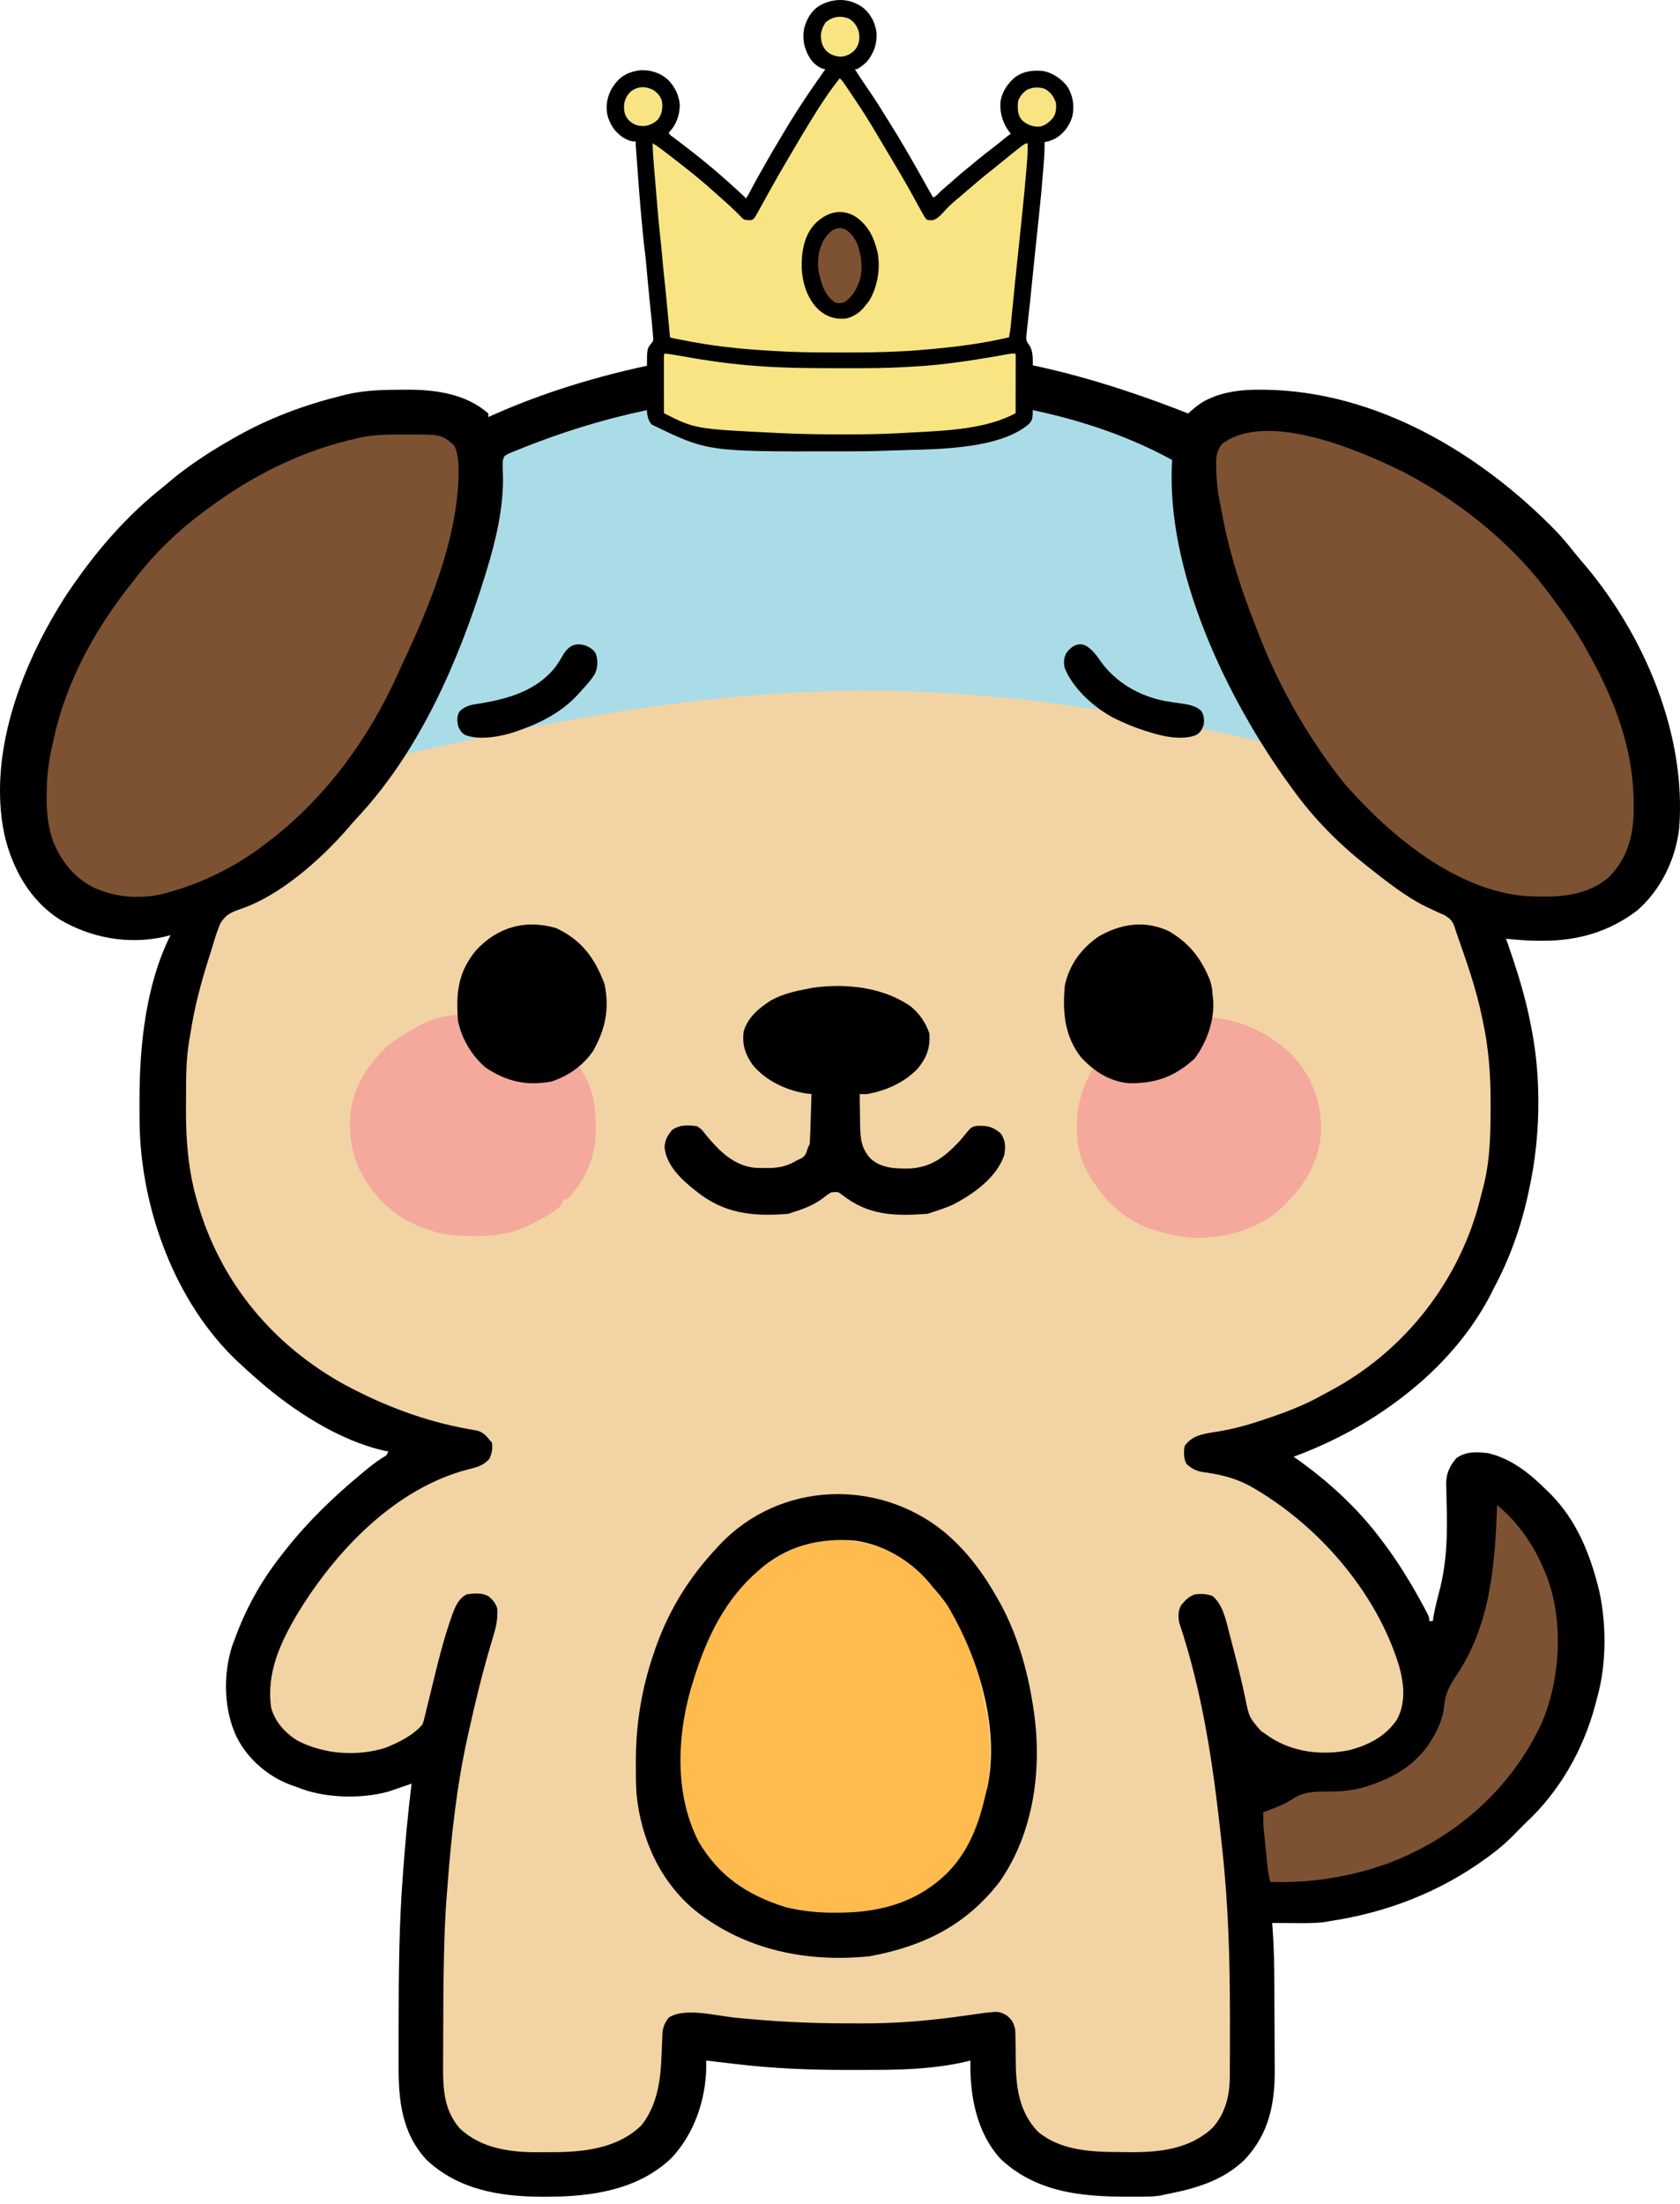<svg width="180" height="236" viewBox="0 0 180 236" fill="none" xmlns="http://www.w3.org/2000/svg">
<path d="M107.606 38.542C107.773 38.571 107.941 38.6 108.113 38.63C114.669 39.786 121.122 41.845 127.309 44.281C127.434 44.166 127.434 44.166 127.562 44.048C128.263 43.424 128.889 42.956 129.772 42.607C130.043 42.496 130.043 42.496 130.32 42.383C131.866 41.872 133.298 41.726 134.924 41.734C135.24 41.736 135.24 41.736 135.562 41.738C147.47 41.912 158.56 48.508 166.686 56.84C167.365 57.551 167.993 58.297 168.601 59.069C169.039 59.62 169.496 60.151 169.955 60.684C176.274 68.266 180.679 78.732 179.914 88.661C179.551 91.987 177.945 95.31 175.4 97.506C172.435 99.768 169.034 100.754 165.328 100.736C165.178 100.737 165.028 100.737 164.874 100.738C163.694 100.736 162.532 100.643 161.358 100.521C161.406 100.655 161.453 100.79 161.501 100.928C162.531 103.885 163.465 106.813 164.037 109.894C164.068 110.052 164.099 110.21 164.131 110.373C165.161 115.806 165.026 121.909 163.845 127.301C163.792 127.556 163.792 127.556 163.737 127.816C162.964 131.404 161.751 134.78 160.019 138.014C159.93 138.193 159.84 138.372 159.748 138.556C157.614 142.725 154.319 146.435 150.646 149.3C150.49 149.422 150.49 149.422 150.33 149.547C146.802 152.288 142.789 154.453 138.595 155.995C138.716 156.079 138.836 156.163 138.961 156.249C142.269 158.594 145.315 161.374 147.777 164.603C147.859 164.71 147.941 164.817 148.025 164.927C149.724 167.145 151.149 169.476 152.475 171.932C152.542 172.055 152.608 172.177 152.677 172.303C153.133 173.165 153.133 173.165 153.133 173.594C153.259 173.594 153.385 173.594 153.516 173.594C153.548 173.368 153.548 173.368 153.582 173.138C153.678 172.604 153.79 172.089 153.921 171.563C153.962 171.399 154.003 171.235 154.045 171.067C154.129 170.734 154.213 170.402 154.299 170.07C155.054 167.013 155.088 164.059 154.995 160.933C154.981 160.433 154.973 159.933 154.966 159.432C154.957 159.208 154.957 159.208 154.947 158.978C154.937 157.834 155.28 157.073 156.002 156.186C157.009 155.401 158.226 155.478 159.446 155.613C162.012 156.231 163.927 157.815 165.758 159.63C165.927 159.796 166.095 159.962 166.269 160.133C168.767 162.732 170.143 165.894 171.078 169.338C171.118 169.482 171.158 169.627 171.199 169.776C172.143 173.455 172.172 178.173 171.114 181.819C171.046 182.081 170.978 182.342 170.91 182.604C169.635 187.375 167.1 191.832 163.463 195.21C163.305 195.368 163.147 195.525 162.984 195.688C162.827 195.846 162.669 196.004 162.506 196.166C162.411 196.265 162.316 196.364 162.218 196.466C161.433 197.272 160.613 197.974 159.709 198.641C159.575 198.74 159.442 198.839 159.304 198.941C154.301 202.605 148.539 204.824 142.421 205.731C142.121 205.785 142.121 205.785 141.815 205.84C140.745 205.96 139.682 205.942 138.607 205.934C138.385 205.933 138.163 205.932 137.934 205.931C137.389 205.929 136.844 205.926 136.299 205.922C136.313 206.087 136.326 206.252 136.34 206.422C136.489 208.428 136.528 210.426 136.536 212.437C136.537 212.606 136.538 212.775 136.539 212.948C136.543 213.84 136.545 214.732 136.547 215.623C136.549 216.534 136.556 217.445 136.563 218.356C136.568 219.066 136.57 219.776 136.571 220.486C136.572 220.822 136.574 221.157 136.577 221.492C136.615 225.228 135.982 228.506 133.316 231.31C130.916 233.589 127.978 234.389 124.822 234.998C124.679 235.032 124.536 235.066 124.389 235.101C123.721 235.214 123.062 235.224 122.387 235.229C122.173 235.231 122.173 235.231 121.956 235.233C116.628 235.272 111.383 235.063 107.242 231.223C104.617 228.397 103.902 224.384 103.971 220.652C103.746 220.707 103.521 220.762 103.29 220.819C100.383 221.462 97.386 221.635 94.417 221.647C94.188 221.648 93.959 221.65 93.723 221.651C92.986 221.654 92.25 221.655 91.513 221.656C91.262 221.656 91.011 221.656 90.752 221.657C86.773 221.659 82.863 221.506 78.912 221.034C78.613 220.999 78.313 220.964 78.014 220.929C77.229 220.838 76.445 220.745 75.66 220.652C75.662 220.857 75.664 221.062 75.666 221.273C75.635 224.845 74.379 228.52 71.912 231.119C68.289 234.553 63.312 235.234 58.539 235.238C58.394 235.238 58.249 235.238 58.099 235.238C53.594 235.232 49.083 234.487 45.683 231.264C43.046 228.407 42.697 224.914 42.707 221.207C42.707 220.888 42.706 220.57 42.706 220.252C42.704 219.407 42.706 218.563 42.709 217.718C42.71 217.195 42.711 216.671 42.712 216.147C42.72 211.137 42.77 206.138 43.141 201.14C43.152 200.987 43.163 200.835 43.174 200.678C43.41 197.443 43.703 194.221 44.097 191.001C43.888 191.073 43.679 191.144 43.463 191.218C43.339 191.261 43.214 191.303 43.086 191.347C42.827 191.436 42.569 191.525 42.312 191.614C42.141 191.671 42.141 191.671 41.967 191.73C41.853 191.769 41.739 191.808 41.621 191.848C38.665 192.671 34.69 192.56 31.854 191.384C31.684 191.327 31.515 191.269 31.34 191.21C28.793 190.312 26.553 188.409 25.35 185.992C23.96 183.067 23.893 179.284 24.895 176.2C24.982 175.971 25.069 175.742 25.159 175.507C25.236 175.3 25.236 175.3 25.315 175.088C26.524 171.879 28.184 169.002 30.324 166.325C30.455 166.157 30.585 165.99 30.72 165.817C33.09 162.84 35.793 160.248 38.717 157.824C38.853 157.711 38.99 157.598 39.131 157.481C39.715 157.003 40.295 156.542 40.93 156.132C41.434 155.852 41.434 155.852 41.61 155.421C41.473 155.398 41.336 155.374 41.194 155.35C36.33 154.273 31.347 151.016 27.646 147.77C27.481 147.626 27.317 147.483 27.148 147.335C26.67 146.912 26.2 146.482 25.733 146.048C25.606 145.931 25.479 145.814 25.347 145.694C18.782 139.422 15.207 129.664 14.965 120.709C14.95 119.862 14.947 119.015 14.949 118.167C14.949 117.988 14.949 117.809 14.949 117.624C14.965 111.83 15.64 105.404 18.273 100.138C18.034 100.2 17.796 100.261 17.551 100.325C13.719 101.171 9.746 100.437 6.394 98.46C3.189 96.395 1.328 93.031 0.477 89.388C-1.37 80.622 2.424 70.955 7.116 63.701C7.569 63.02 8.037 62.351 8.517 61.689C8.598 61.576 8.679 61.464 8.762 61.349C11.273 57.91 14.165 54.763 17.508 52.124C17.85 51.837 18.193 51.55 18.536 51.263C20.545 49.624 22.716 48.239 24.968 46.959C25.105 46.881 25.243 46.803 25.385 46.722C28.936 44.727 32.685 43.345 36.637 42.368C36.773 42.334 36.908 42.3 37.048 42.264C39.091 41.772 41.145 41.741 43.236 41.734C43.369 41.734 43.501 41.733 43.638 41.732C46.686 41.724 49.936 42.178 52.322 44.281C52.322 44.407 52.322 44.534 52.322 44.664C52.507 44.58 52.692 44.496 52.882 44.41C59.484 41.489 66.456 39.575 73.556 38.351C73.737 38.319 73.918 38.288 74.105 38.255C85.034 36.424 96.706 36.661 107.606 38.542Z" fill="#F2D3A3"/>
<path d="M175 79.684C175 96.697 138.192 73.953 92.787 73.953C47.382 73.953 7 96.697 7 79.684C7 62.672 47.382 41 92.787 41C138.192 41 175 62.672 175 79.684Z" fill="#AADCE7"/>
<path d="M107.606 38.542C107.773 38.571 107.941 38.6 108.113 38.63C114.669 39.786 121.122 41.845 127.309 44.281C127.434 44.166 127.434 44.166 127.562 44.048C128.263 43.424 128.889 42.956 129.772 42.607C130.043 42.496 130.043 42.496 130.32 42.383C131.866 41.872 133.298 41.726 134.924 41.734C135.24 41.736 135.24 41.736 135.562 41.738C147.47 41.912 158.56 48.508 166.686 56.84C167.365 57.551 167.993 58.297 168.601 59.069C169.039 59.62 169.496 60.151 169.955 60.684C176.274 68.266 180.679 78.732 179.914 88.661C179.551 91.987 177.945 95.31 175.4 97.506C172.435 99.768 169.034 100.754 165.328 100.736C165.178 100.737 165.028 100.737 164.874 100.738C163.694 100.736 162.532 100.643 161.358 100.521C161.406 100.655 161.453 100.79 161.501 100.928C162.531 103.885 163.465 106.813 164.037 109.894C164.068 110.052 164.099 110.21 164.131 110.373C165.161 115.806 165.026 121.909 163.845 127.301C163.792 127.556 163.792 127.556 163.737 127.816C162.964 131.404 161.751 134.78 160.019 138.014C159.93 138.193 159.84 138.372 159.748 138.556C157.614 142.725 154.319 146.435 150.646 149.3C150.49 149.422 150.49 149.422 150.33 149.547C146.802 152.288 142.789 154.453 138.595 155.995C138.716 156.079 138.836 156.163 138.961 156.249C142.269 158.594 145.315 161.374 147.777 164.603C147.859 164.71 147.941 164.817 148.025 164.927C149.724 167.145 151.149 169.476 152.475 171.932C152.542 172.055 152.608 172.177 152.677 172.303C153.133 173.165 153.133 173.165 153.133 173.594C153.259 173.594 153.385 173.594 153.516 173.594C153.548 173.368 153.548 173.368 153.582 173.138C153.678 172.604 153.79 172.089 153.921 171.563C153.962 171.399 154.003 171.235 154.045 171.067C154.129 170.734 154.213 170.402 154.299 170.07C155.054 167.013 155.088 164.059 154.995 160.933C154.981 160.433 154.973 159.933 154.966 159.432C154.957 159.208 154.957 159.208 154.947 158.978C154.937 157.834 155.28 157.073 156.002 156.186C157.009 155.401 158.226 155.478 159.446 155.613C162.012 156.231 163.927 157.815 165.758 159.63C165.927 159.796 166.095 159.962 166.269 160.133C168.767 162.732 170.143 165.894 171.078 169.338C171.118 169.482 171.158 169.627 171.199 169.776C172.143 173.455 172.172 178.173 171.114 181.819C171.046 182.081 170.978 182.342 170.91 182.604C169.635 187.375 167.1 191.832 163.463 195.21C163.305 195.368 163.147 195.525 162.984 195.688C162.827 195.846 162.669 196.004 162.506 196.166C162.411 196.265 162.316 196.364 162.218 196.466C161.433 197.272 160.613 197.974 159.709 198.641C159.575 198.74 159.442 198.839 159.304 198.941C154.301 202.605 148.539 204.824 142.421 205.731C142.121 205.785 142.121 205.785 141.815 205.84C140.745 205.96 139.682 205.942 138.607 205.934C138.385 205.933 138.163 205.932 137.934 205.931C137.389 205.929 136.844 205.926 136.299 205.922C136.313 206.087 136.326 206.252 136.34 206.422C136.489 208.428 136.528 210.426 136.536 212.437C136.537 212.606 136.538 212.775 136.539 212.948C136.543 213.84 136.545 214.732 136.547 215.623C136.549 216.534 136.556 217.445 136.563 218.356C136.568 219.066 136.57 219.776 136.571 220.486C136.572 220.822 136.574 221.157 136.577 221.492C136.615 225.228 135.982 228.506 133.316 231.31C130.916 233.589 127.978 234.389 124.822 234.998C124.679 235.032 124.536 235.066 124.389 235.101C123.721 235.214 123.062 235.224 122.387 235.229C122.173 235.231 122.173 235.231 121.956 235.233C116.628 235.272 111.383 235.063 107.242 231.223C104.617 228.397 103.902 224.384 103.971 220.652C103.746 220.707 103.521 220.762 103.29 220.819C100.383 221.462 97.386 221.635 94.417 221.647C94.188 221.648 93.959 221.65 93.723 221.651C92.986 221.654 92.25 221.655 91.513 221.656C91.262 221.656 91.011 221.656 90.752 221.657C86.773 221.659 82.863 221.506 78.912 221.034C78.613 220.999 78.313 220.964 78.014 220.929C77.229 220.838 76.445 220.745 75.66 220.652C75.662 220.857 75.664 221.062 75.666 221.273C75.635 224.845 74.379 228.52 71.912 231.119C68.289 234.553 63.312 235.234 58.539 235.238C58.394 235.238 58.249 235.238 58.099 235.238C53.594 235.232 49.083 234.487 45.683 231.264C43.046 228.407 42.697 224.914 42.707 221.207C42.707 220.888 42.706 220.57 42.706 220.252C42.704 219.407 42.706 218.563 42.709 217.718C42.71 217.195 42.711 216.671 42.712 216.147C42.72 211.137 42.77 206.138 43.141 201.14C43.152 200.987 43.163 200.835 43.174 200.678C43.41 197.443 43.703 194.221 44.097 191.001C43.888 191.073 43.679 191.144 43.463 191.218C43.339 191.261 43.214 191.303 43.086 191.347C42.827 191.436 42.569 191.525 42.312 191.614C42.141 191.671 42.141 191.671 41.967 191.73C41.853 191.769 41.739 191.808 41.621 191.848C38.665 192.671 34.69 192.56 31.854 191.384C31.684 191.327 31.515 191.269 31.34 191.21C28.793 190.312 26.553 188.409 25.35 185.992C23.96 183.067 23.893 179.284 24.895 176.2C24.982 175.971 25.069 175.742 25.159 175.507C25.236 175.3 25.236 175.3 25.315 175.088C26.524 171.879 28.184 169.002 30.324 166.325C30.455 166.157 30.585 165.99 30.72 165.817C33.09 162.84 35.793 160.248 38.717 157.824C38.853 157.711 38.99 157.598 39.131 157.481C39.715 157.003 40.295 156.542 40.93 156.132C41.434 155.852 41.434 155.852 41.61 155.421C41.473 155.398 41.336 155.374 41.194 155.35C36.33 154.273 31.347 151.016 27.646 147.77C27.481 147.626 27.317 147.483 27.148 147.335C26.67 146.912 26.2 146.482 25.733 146.048C25.606 145.931 25.479 145.814 25.347 145.694C18.782 139.422 15.207 129.664 14.965 120.709C14.95 119.862 14.947 119.015 14.949 118.167C14.949 117.988 14.949 117.809 14.949 117.624C14.965 111.83 15.64 105.404 18.273 100.138C18.034 100.2 17.796 100.261 17.551 100.325C13.719 101.171 9.746 100.437 6.394 98.46C3.189 96.395 1.328 93.031 0.477 89.388C-1.37 80.622 2.424 70.955 7.116 63.701C7.569 63.02 8.037 62.351 8.517 61.689C8.598 61.576 8.679 61.464 8.762 61.349C11.273 57.91 14.165 54.763 17.508 52.124C17.85 51.837 18.193 51.55 18.536 51.263C20.545 49.624 22.716 48.239 24.968 46.959C25.105 46.881 25.243 46.803 25.385 46.722C28.936 44.727 32.685 43.345 36.637 42.368C36.773 42.334 36.908 42.3 37.048 42.264C39.091 41.772 41.145 41.741 43.236 41.734C43.369 41.734 43.501 41.733 43.638 41.732C46.686 41.724 49.936 42.178 52.322 44.281C52.322 44.407 52.322 44.534 52.322 44.664C52.507 44.58 52.692 44.496 52.882 44.41C59.484 41.489 66.456 39.575 73.556 38.351C73.737 38.319 73.918 38.288 74.105 38.255C85.034 36.424 96.706 36.661 107.606 38.542ZM76.617 42.751C76.314 42.786 76.314 42.786 76.004 42.823C69.507 43.597 63.21 45.187 57.105 47.533C56.93 47.599 56.756 47.666 56.577 47.734C56.133 47.905 55.692 48.081 55.252 48.262C55.018 48.358 54.785 48.454 54.544 48.553C54.014 48.823 54.014 48.823 53.871 49.314C53.851 49.887 53.864 50.451 53.889 51.024C53.949 54.413 53.118 57.89 52.131 61.115C52.074 61.302 52.016 61.49 51.957 61.683C49.089 70.915 44.912 80.496 38.208 87.634C37.845 88.022 37.503 88.419 37.163 88.828C34.276 92.115 29.973 95.923 25.778 97.341C24.767 97.691 24.182 97.944 23.615 98.878C23.294 99.608 23.057 100.358 22.833 101.122C22.658 101.718 22.469 102.309 22.279 102.901C21.509 105.354 20.855 107.811 20.455 110.352C20.399 110.707 20.339 111.06 20.275 111.413C19.954 113.335 19.93 115.233 19.934 117.177C19.934 117.731 19.93 118.284 19.925 118.838C19.914 122.082 20.171 125.356 21.082 128.485C21.131 128.656 21.179 128.828 21.229 129.004C23.704 137.423 29.302 144.097 36.957 148.297C41.129 150.527 45.499 152.196 50.165 153.027C50.335 153.058 50.505 153.089 50.681 153.121C50.835 153.147 50.989 153.173 51.147 153.2C51.781 153.381 52.113 153.769 52.514 154.274C52.577 154.337 52.64 154.4 52.705 154.465C52.787 155.169 52.723 155.572 52.43 156.222C51.767 156.95 51.154 157.1 50.218 157.334C42.338 159.351 35.952 166.074 31.838 172.864C30.007 175.96 28.527 179.185 29.053 182.87C29.454 184.383 30.554 185.571 31.857 186.39C34.702 187.858 38.224 188.127 41.299 187.164C42.709 186.602 44.233 185.855 45.245 184.689C45.403 184.3 45.403 184.3 45.499 183.859C45.541 183.691 45.583 183.524 45.625 183.351C45.668 183.169 45.712 182.988 45.756 182.801C45.826 182.516 45.826 182.516 45.898 182.226C46.049 181.617 46.197 181.007 46.345 180.397C46.903 178.091 47.465 175.797 48.237 173.551C48.289 173.395 48.342 173.239 48.397 173.078C48.731 172.139 49.084 171.196 50.027 170.725C50.809 170.626 51.599 170.548 52.314 170.918C52.819 171.327 53.073 171.636 53.279 172.255C53.328 173.196 53.218 173.961 52.949 174.862C52.878 175.107 52.806 175.352 52.735 175.597C52.697 175.724 52.659 175.852 52.62 175.983C51.69 179.113 50.919 182.265 50.218 185.454C50.161 185.709 50.161 185.709 50.103 185.97C48.94 191.197 48.357 196.535 47.955 201.868C47.93 202.192 47.904 202.516 47.877 202.839C47.755 204.348 47.676 205.854 47.627 207.367C47.619 207.612 47.611 207.858 47.603 208.11C47.516 210.92 47.498 213.73 47.494 216.541C47.493 217.286 47.489 218.03 47.483 218.775C47.48 219.361 47.479 219.946 47.478 220.532C47.478 220.807 47.476 221.082 47.474 221.356C47.453 223.757 47.615 226.047 49.262 227.921C51.623 230.147 54.85 230.509 57.954 230.472C58.361 230.467 58.767 230.468 59.173 230.469C62.575 230.462 66.249 230.063 68.773 227.538C70.496 225.276 70.794 222.62 70.89 219.874C70.904 219.479 70.92 219.084 70.938 218.689C70.955 218.335 70.968 217.981 70.981 217.627C71.077 216.962 71.242 216.596 71.643 216.061C73.314 214.947 76.714 215.849 78.637 216.049C82.635 216.461 86.595 216.67 90.615 216.67C91.212 216.67 91.808 216.674 92.405 216.677C96.107 216.688 99.747 216.372 103.409 215.845C103.894 215.776 104.378 215.708 104.863 215.641C105.069 215.611 105.275 215.581 105.488 215.551C107.024 215.383 107.024 215.383 107.845 215.809C108.419 216.292 108.54 216.505 108.753 217.208C108.802 217.833 108.802 217.833 108.806 218.54C108.81 218.803 108.814 219.065 108.818 219.328C108.822 219.736 108.825 220.143 108.826 220.55C108.84 223.399 109.15 226.162 111.24 228.303C113.604 230.265 116.864 230.445 119.8 230.453C120.212 230.455 120.624 230.461 121.035 230.467C124.253 230.492 127.533 230.134 129.949 227.824C131.295 226.296 131.752 224.41 131.764 222.413C131.765 222.271 131.766 222.13 131.768 221.985C131.771 221.519 131.772 221.054 131.773 220.589C131.774 220.258 131.776 219.927 131.777 219.596C131.782 218.529 131.781 217.462 131.78 216.395C131.78 216.214 131.78 216.032 131.78 215.845C131.778 209.826 131.603 203.876 130.943 197.888C130.901 197.491 130.858 197.094 130.816 196.697C129.984 189.014 128.827 181.138 126.352 173.785C126.235 173.116 126.204 172.522 126.54 171.916C126.972 171.371 127.403 170.922 128.074 170.725C128.769 170.661 129.271 170.672 129.927 170.916C130.937 171.789 131.278 173.171 131.594 174.427C131.633 174.576 131.672 174.724 131.712 174.877C131.793 175.192 131.875 175.507 131.955 175.822C132.08 176.313 132.208 176.803 132.337 177.294C132.741 178.845 133.12 180.395 133.444 181.965C133.841 183.901 133.841 183.901 135.11 185.373C135.25 185.463 135.39 185.553 135.534 185.645C135.678 185.749 135.822 185.853 135.971 185.96C138.501 187.648 141.58 188.006 144.533 187.425C146.622 186.883 148.471 185.95 149.69 184.115C150.653 182.306 150.426 180.231 149.881 178.328C147.42 170.356 141.066 163.119 133.841 159.081C132.23 158.233 130.596 157.856 128.8 157.626C128.066 157.488 127.672 157.253 127.117 156.76C126.809 156.143 126.815 155.515 126.926 154.847C127.706 153.761 128.686 153.602 129.952 153.38C130.078 153.361 130.204 153.341 130.334 153.321C132.17 153.037 133.888 152.545 135.642 151.942C135.779 151.896 135.917 151.849 136.058 151.801C138.077 151.116 139.994 150.361 141.847 149.3C142.106 149.161 142.366 149.022 142.626 148.884C150.117 144.86 155.757 137.931 158.21 129.796C158.448 128.969 158.668 128.138 158.872 127.301C158.904 127.182 158.935 127.063 158.968 126.941C159.671 124.133 159.715 121.189 159.709 118.311C159.709 118.055 159.709 118.055 159.708 117.795C159.702 114.906 159.484 112.151 158.872 109.32C158.839 109.16 158.806 109.001 158.772 108.836C158.126 105.739 157.052 102.735 156.002 99.755C155.957 99.61 155.912 99.465 155.866 99.315C155.629 98.626 155.42 98.411 154.797 98.011C154.543 97.896 154.287 97.784 154.03 97.675C153.751 97.546 153.473 97.416 153.195 97.285C152.986 97.187 152.986 97.187 152.772 97.086C150.558 95.991 148.565 94.386 146.629 92.869C146.523 92.786 146.417 92.703 146.307 92.617C143.407 90.315 140.764 87.644 138.595 84.644C138.502 84.517 138.409 84.39 138.313 84.259C131.493 74.938 124.827 61.085 125.587 49.255C115.174 43.553 102.452 42.053 90.752 42.102C89.972 42.105 89.192 42.103 88.412 42.1C84.444 42.086 80.558 42.277 76.617 42.751Z" fill="black"/>
<path d="M150.179 50.451C155.959 53.406 161.626 57.851 165.567 63.028C165.668 63.159 165.769 63.291 165.873 63.427C167.369 65.391 168.773 67.369 169.967 69.532C170.055 69.689 170.143 69.847 170.234 70.009C173.038 75.056 175.015 80.208 175.036 86.031C175.038 86.403 175.038 86.403 175.04 86.782C175.003 89.493 174.387 91.798 172.515 93.805C170.033 96.058 166.799 96.109 163.632 95.969C156.082 95.438 148.994 89.525 144.21 84.095C143.579 83.346 142.992 82.569 142.421 81.774C142.333 81.653 142.246 81.532 142.157 81.407C139.014 77.01 136.511 72.293 134.603 67.236C134.399 66.696 134.191 66.158 133.981 65.62C132.553 61.884 131.424 57.982 130.752 54.037C130.713 53.85 130.674 53.664 130.635 53.471C130.409 52.323 130.326 51.199 130.31 50.032C130.306 49.894 130.303 49.755 130.299 49.613C130.3 48.755 130.413 48.212 130.943 47.533C135.729 43.944 145.555 48.188 150.179 50.451Z" fill="#7D5232"/>
<path d="M43.069 46.529C43.43 46.527 43.43 46.527 43.798 46.524C47.33 46.532 47.33 46.532 48.688 47.724C49.081 48.629 49.138 49.489 49.13 50.462C49.129 50.689 49.129 50.689 49.127 50.92C48.995 57.711 46.005 64.963 43.158 70.999C42.95 71.444 42.748 71.891 42.547 72.34C39.367 79.354 34.617 85.771 28.411 90.382C28.224 90.525 28.036 90.668 27.843 90.816C24.909 92.962 21.582 94.582 18.081 95.547C17.909 95.598 17.736 95.648 17.558 95.7C15.407 96.234 12.879 96.158 10.812 95.356C10.572 95.265 10.572 95.265 10.327 95.172C8.064 94.185 6.554 92.255 5.647 90C5.141 88.413 4.98 86.925 5.002 85.265C5.004 84.939 5.004 84.939 5.007 84.606C5.037 82.893 5.234 81.332 5.647 79.67C5.699 79.431 5.75 79.192 5.802 78.946C7.142 72.838 10.353 67.095 14.256 62.263C14.441 62.019 14.441 62.019 14.629 61.771C16.951 58.782 19.776 56.21 22.864 54.037C22.98 53.954 23.096 53.87 23.215 53.785C27.669 50.601 32.809 48.143 38.167 46.959C38.321 46.924 38.474 46.889 38.633 46.853C40.114 46.545 41.56 46.52 43.069 46.529Z" fill="#7D5232"/>
<path d="M94.789 165.942C94.963 166.009 95.137 166.076 95.316 166.145C99.65 168.044 102.255 172.672 103.971 176.846C104.818 179.025 105.288 181.245 105.693 183.541C105.726 183.72 105.76 183.899 105.795 184.083C106.311 187.585 106.117 191.497 104.928 194.827C104.852 195.047 104.776 195.267 104.698 195.494C103.322 199.097 100.712 201.891 97.23 203.517C92.631 205.53 86.723 205.314 82.112 203.524C78.544 202.062 76.054 199.683 74.388 196.217C71.815 189.985 72.913 182.741 75.433 176.678C76.48 174.259 77.702 171.92 79.486 169.959C79.568 169.868 79.651 169.776 79.736 169.682C83.71 165.321 89.268 163.713 94.789 165.942Z" fill="#FFBB4D"/>
<path d="M101.228 164.099C103.582 166.086 105.323 168.428 106.84 171.107C106.903 171.217 106.966 171.327 107.03 171.44C108.952 174.875 110.063 178.711 110.666 182.585C110.699 182.795 110.699 182.795 110.733 183.009C111.691 189.312 110.808 196.23 107.077 201.546C103.459 206.206 98.91 208.42 93.195 209.484C86.499 210.177 79.857 208.84 74.521 204.617C70.744 201.528 68.688 196.95 68.2 192.149C68.13 191.078 68.125 190.006 68.128 188.933C68.128 188.788 68.128 188.642 68.128 188.492C68.141 184.46 68.783 180.656 70.113 176.846C70.155 176.721 70.198 176.597 70.242 176.469C71.669 172.407 73.864 168.875 76.808 165.751C76.915 165.634 77.022 165.516 77.133 165.395C83.545 158.626 94.117 158.257 101.228 164.099ZM81.207 168.238C81.027 168.401 80.846 168.564 80.66 168.732C77.279 171.889 75.423 176.106 74.13 180.48C74.071 180.673 74.013 180.866 73.953 181.065C72.517 186.262 72.331 192.311 74.854 197.212C77.043 200.938 80.088 202.95 84.148 204.221C85.94 204.662 87.673 204.839 89.517 204.822C89.727 204.821 89.937 204.819 90.153 204.818C94.567 204.759 98.525 203.6 101.676 200.375C103.887 198.041 104.906 195.219 105.607 192.139C105.663 191.897 105.726 191.656 105.796 191.418C107.159 184.936 104.79 177.377 101.484 171.872C101.013 171.194 100.502 170.576 99.954 169.959C99.775 169.74 99.775 169.74 99.592 169.516C97.627 167.159 94.781 165.457 91.728 164.986C87.79 164.63 84.184 165.548 81.207 168.238Z" fill="black"/>
<path d="M60.542 100.878C62.5 101.8 63.498 103.207 64.23 105.183C64.621 107.074 64.32 108.656 63.356 110.333C62.704 111.281 61.941 111.847 60.931 112.381C61.236 113.046 61.633 113.613 62.054 114.21C63.398 116.204 63.834 118.097 63.836 120.463C63.838 120.636 63.84 120.808 63.843 120.986C63.849 123.827 62.747 126.399 60.739 128.449C60.613 128.449 60.487 128.449 60.357 128.449C60.294 128.638 60.23 128.828 60.165 129.023C59.327 129.887 58.2 130.43 57.141 130.972C56.957 131.067 56.957 131.067 56.77 131.165C54.834 132.125 52.975 132.377 50.828 132.359C50.473 132.357 50.473 132.357 50.111 132.355C48.425 132.325 47.001 132.168 45.436 131.51C45.17 131.412 45.17 131.412 44.898 131.313C41.925 130.127 39.821 127.88 38.42 125.054C37.808 123.551 37.485 122.184 37.497 120.558C37.498 120.384 37.5 120.209 37.501 120.029C37.584 116.841 39.152 114.285 41.412 112.109C42.362 111.302 43.388 110.686 44.48 110.085C44.617 110.005 44.755 109.924 44.897 109.842C46.878 108.748 49.226 108.52 51.45 108.543C51.608 108.544 51.766 108.545 51.929 108.545C52.315 108.548 52.701 108.551 53.088 108.555C53.079 108.326 53.07 108.098 53.061 107.862C52.996 105.512 53.173 103.985 54.821 102.203C56.443 100.704 58.401 100.25 60.542 100.878Z" fill="#F4A99C"/>
<path d="M122.598 101.106C124.19 102.03 125.1 103.218 125.778 104.92C126.128 106.238 126.019 107.61 125.778 108.937C125.973 108.934 125.973 108.934 126.172 108.931C126.77 108.923 127.368 108.918 127.966 108.913C128.171 108.91 128.375 108.907 128.586 108.904C132.241 108.881 135.697 110.371 138.355 112.88C140.503 115.158 141.569 117.844 141.545 120.974C141.432 124.116 140.002 126.648 137.83 128.832C137.716 128.951 137.603 129.071 137.487 129.195C135.063 131.56 131.405 132.591 128.099 132.557C126.554 132.5 125.141 132.177 123.674 131.701C123.374 131.607 123.374 131.607 123.068 131.511C119.801 130.329 117.613 127.749 116.108 124.717C115.537 123.34 115.379 122.117 115.389 120.642C115.39 120.473 115.391 120.304 115.392 120.13C115.446 117.235 116.659 114.902 118.318 112.572C118.179 112.498 118.179 112.498 118.037 112.423C116.642 111.626 115.247 110.426 114.76 108.839C114.42 106.736 114.544 104.791 115.717 102.974C117.353 100.846 120.118 99.979 122.598 101.106Z" fill="#F4A99C"/>
<path d="M160.402 161.16C162.784 163.166 164.394 165.531 165.567 168.429C165.621 168.559 165.676 168.688 165.732 168.822C167.541 173.599 167.195 179.843 165.184 184.498C161.963 191.495 156.013 196.756 148.833 199.496C144.721 200.983 140.477 201.681 136.108 201.523C135.818 200.504 135.764 199.443 135.657 198.393C135.618 198.01 135.578 197.628 135.538 197.245C135.513 197.002 135.487 196.759 135.462 196.509C135.427 196.176 135.427 196.176 135.393 195.837C135.345 195.242 135.334 194.659 135.343 194.062C135.498 194.007 135.653 193.951 135.813 193.893C136.872 193.501 137.811 193.131 138.738 192.484C140.035 191.732 141.448 191.863 142.903 191.841C144.7 191.802 146.117 191.508 147.777 190.81C148.008 190.716 148.239 190.621 148.477 190.523C151.287 189.252 153.192 187.3 154.329 184.426C154.584 183.696 154.706 183.03 154.783 182.262C154.96 181.029 155.53 180.185 156.202 179.167C159.716 173.824 160.197 167.384 160.402 161.16Z" fill="#7D5232"/>
<path d="M97.539 107.742C98.481 108.499 99.19 109.514 99.571 110.659C99.691 112.178 99.296 113.228 98.352 114.401C96.921 115.922 94.917 116.805 92.876 117.163C92.624 117.163 92.371 117.163 92.111 117.163C92.115 118.024 92.13 118.885 92.147 119.746C92.148 119.988 92.149 120.231 92.15 120.481C92.184 121.906 92.273 122.97 93.259 124.05C94.405 125.12 95.959 125.151 97.446 125.131C99.771 125.016 101.206 123.889 102.752 122.267C103.052 121.928 103.344 121.579 103.624 121.223C103.993 120.771 104.154 120.631 104.727 120.561C105.791 120.526 106.383 120.655 107.223 121.372C107.747 122.157 107.741 122.746 107.606 123.667C106.788 126.119 104.248 127.899 102.058 129.023C101.367 129.317 100.672 129.567 99.954 129.788C99.765 129.851 99.575 129.915 99.38 129.98C95.873 130.239 93.053 130.183 90.221 127.943C89.788 127.615 89.788 127.615 89.05 127.684C88.615 127.951 88.615 127.951 88.178 128.306C87.187 129.032 86.199 129.427 85.033 129.788C84.749 129.883 84.749 129.883 84.459 129.98C80.658 130.3 77.523 129.972 74.512 127.493C74.289 127.316 74.289 127.316 74.061 127.135C72.735 126.029 71.369 124.63 71.201 122.842C71.271 122.006 71.501 121.633 72.025 120.989C72.88 120.419 73.702 120.469 74.704 120.606C75.206 120.965 75.206 120.965 75.66 121.563C77.016 123.202 78.579 124.793 80.811 125.048C81.219 125.071 81.624 125.079 82.032 125.078C82.176 125.078 82.32 125.078 82.468 125.078C83.594 125.055 84.447 124.829 85.416 124.241C85.552 124.179 85.688 124.118 85.828 124.054C86.33 123.775 86.391 123.434 86.564 122.902C86.627 122.776 86.69 122.649 86.755 122.519C86.784 122.117 86.803 121.714 86.816 121.31C86.823 121.07 86.832 120.829 86.84 120.582C86.847 120.329 86.855 120.077 86.862 119.817C86.871 119.561 86.879 119.305 86.888 119.048C86.908 118.42 86.927 117.792 86.946 117.163C86.652 117.128 86.652 117.128 86.351 117.092C84.194 116.743 82.053 115.729 80.637 114.031C79.845 112.886 79.502 111.881 79.677 110.468C80.115 108.94 81.317 107.95 82.614 107.119C83.863 106.439 85.174 106.138 86.564 105.877C86.738 105.841 86.913 105.806 87.093 105.769C90.635 105.29 94.528 105.684 97.539 107.742Z" fill="black"/>
<path d="M62.921 69.203C63.319 69.402 63.649 69.635 63.853 70.037C64.071 70.712 64.053 71.482 63.755 72.13C63.399 72.74 62.919 73.264 62.443 73.787C62.305 73.938 62.169 74.092 62.034 74.246C60.262 76.231 57.912 77.439 55.405 78.29C55.318 78.321 55.231 78.352 55.142 78.384C53.636 78.882 51.326 79.314 49.813 78.692C49.438 78.471 49.282 78.191 49.106 77.811C48.972 77.241 48.931 76.776 49.189 76.239C49.844 75.529 50.623 75.453 51.548 75.311C54.577 74.813 57.56 73.9 59.513 71.423C59.806 71.017 60.062 70.6 60.31 70.167C60.913 69.117 61.735 68.722 62.921 69.203Z" fill="black"/>
<path d="M116.301 69.124C116.997 69.525 117.416 70.084 117.864 70.73C119.501 73.069 122.065 74.557 124.883 75.081C125.427 75.17 125.972 75.253 126.518 75.326C127.309 75.438 128.14 75.571 128.722 76.145C129.007 76.621 129.036 77.061 128.971 77.6C128.814 78.066 128.607 78.472 128.154 78.708C126.889 79.23 125.136 78.962 123.861 78.608C123.778 78.584 123.694 78.561 123.607 78.537C122.28 78.16 121.015 77.692 119.774 77.096C119.669 77.047 119.564 76.997 119.457 76.946C117.304 75.861 114.895 73.711 114.05 71.454C113.955 70.893 113.976 70.395 114.274 69.899C114.761 69.236 115.454 68.765 116.301 69.124Z" fill="black"/>
<path d="M125.193 99.694C127.426 100.979 128.702 102.631 129.654 104.999C129.872 105.814 129.872 105.814 129.922 106.596C129.942 106.763 129.961 106.93 129.982 107.103C130.137 109.277 129.293 111.615 127.993 113.364C125.843 115.307 123.852 116.026 120.973 115.999C118.856 115.804 117.251 114.745 115.826 113.222C114.027 110.911 113.837 108.349 114.09 105.531C114.581 103.285 115.859 101.547 117.757 100.255C120.171 98.903 122.615 98.532 125.193 99.694Z" fill="black"/>
<path d="M59.571 99.381C62.33 100.663 63.737 102.622 64.768 105.371C65.321 108.011 64.874 110.172 63.555 112.529C62.481 114.11 60.891 115.235 59.051 115.822C56.367 116.299 54.293 115.823 52.032 114.322C50.541 113.054 49.431 111.182 49.067 109.265C48.852 106.268 49.069 104.122 51.021 101.745C53.323 99.285 56.276 98.426 59.571 99.381Z" fill="black"/>
<path d="M92.408 0.779C93.266 1.436 93.766 2.411 93.915 3.478C94.001 4.636 93.628 5.699 92.892 6.589C92.573 6.928 92.2 7.199 91.786 7.413C91.722 7.413 91.658 7.413 91.592 7.413C91.924 7.938 92.265 8.456 92.614 8.97C92.653 9.028 92.692 9.086 92.733 9.146C92.896 9.387 93.059 9.627 93.223 9.867C93.73 10.612 94.219 11.363 94.683 12.135C94.826 12.371 94.975 12.604 95.124 12.836C96.584 15.135 97.935 17.514 99.261 19.891C99.498 20.314 99.737 20.735 99.979 21.154C100.189 21.063 100.322 20.953 100.479 20.787C100.731 20.529 100.995 20.292 101.269 20.058C101.417 19.931 101.565 19.805 101.713 19.678C101.752 19.645 101.791 19.611 101.832 19.577C102.06 19.381 102.285 19.183 102.507 18.981C102.803 18.713 103.11 18.46 103.42 18.209C103.586 18.074 103.751 17.938 103.915 17.802C104.151 17.607 104.388 17.413 104.624 17.219C104.668 17.183 104.711 17.147 104.756 17.11C105.277 16.682 105.804 16.264 106.342 15.857C106.71 15.577 107.071 15.287 107.428 14.992C107.713 14.758 108.005 14.535 108.301 14.316C108.264 14.27 108.264 14.27 108.225 14.224C107.444 13.264 107.086 12.059 107.204 10.832C107.382 9.793 107.993 8.888 108.809 8.231C109.709 7.597 110.716 7.503 111.785 7.606C112.809 7.805 113.827 8.502 114.418 9.352C114.965 10.291 115.137 11.404 114.889 12.468C114.609 13.456 113.96 14.316 113.075 14.832C112.692 15.019 112.336 15.153 111.914 15.219C111.916 15.271 111.917 15.323 111.919 15.377C111.933 16.27 111.855 17.157 111.784 18.047C111.773 18.184 111.762 18.321 111.751 18.457C111.625 20.048 111.474 21.636 111.303 23.222C111.265 23.571 111.23 23.92 111.194 24.269C111.133 24.867 111.07 25.465 111.005 26.063C110.979 26.31 110.952 26.556 110.926 26.803C110.919 26.866 110.912 26.929 110.906 26.994C110.783 28.137 110.668 29.28 110.555 30.424C110.449 31.497 110.341 32.57 110.22 33.642C110.213 33.711 110.213 33.711 110.205 33.782C110.165 34.135 110.125 34.488 110.084 34.84C110.046 35.181 110.01 35.522 109.978 35.863C109.971 35.928 109.965 35.992 109.957 36.059C109.932 36.445 110.038 36.639 110.267 36.947C110.795 37.707 110.635 38.855 110.637 39.734C110.637 39.798 110.637 39.863 110.637 39.93C110.638 40.271 110.639 40.612 110.639 40.954C110.639 41.304 110.641 41.655 110.643 42.005C110.644 42.277 110.644 42.549 110.644 42.82C110.645 42.95 110.645 43.079 110.646 43.208C110.656 44.91 110.656 44.91 110.253 45.395C106.826 48.336 99.401 48.081 95.134 48.255C95.03 48.259 95.03 48.259 94.925 48.263C93.456 48.321 91.988 48.334 90.517 48.331C90.173 48.331 89.829 48.331 89.484 48.332C75.792 48.357 75.792 48.357 69.842 45.47C69.178 44.788 69.316 43.638 69.318 42.757C69.318 42.631 69.318 42.506 69.317 42.38C69.317 42.118 69.318 41.857 69.318 41.595C69.319 41.261 69.319 40.928 69.318 40.595C69.317 40.336 69.317 40.077 69.318 39.818C69.318 39.696 69.318 39.573 69.317 39.45C69.313 37.311 69.313 37.311 69.888 36.649C70.002 36.475 69.998 36.391 69.982 36.185C69.977 36.118 69.973 36.051 69.968 35.982C69.958 35.869 69.958 35.869 69.948 35.755C69.938 35.632 69.938 35.632 69.928 35.507C69.856 34.605 69.759 33.705 69.664 32.806C69.58 31.995 69.5 31.185 69.426 30.374C69.422 30.327 69.417 30.28 69.413 30.232C69.37 29.765 69.328 29.299 69.286 28.832C69.274 28.7 69.262 28.568 69.25 28.436C69.236 28.274 69.221 28.113 69.207 27.951C69.165 27.486 69.108 27.023 69.044 26.56C68.991 26.151 68.952 25.74 68.912 25.328C68.903 25.235 68.894 25.141 68.885 25.047C68.861 24.796 68.837 24.545 68.814 24.294C68.799 24.137 68.784 23.98 68.769 23.822C68.568 21.703 68.404 19.582 68.255 17.459C68.237 17.208 68.219 16.956 68.201 16.704C68.195 16.621 68.189 16.537 68.183 16.452C68.171 16.293 68.159 16.135 68.148 15.977C68.143 15.906 68.138 15.836 68.132 15.764C68.128 15.702 68.124 15.64 68.119 15.576C68.111 15.436 68.109 15.295 68.109 15.155C68.029 15.152 67.95 15.149 67.867 15.146C67.067 15.056 66.33 14.482 65.827 13.879C65.39 13.281 65.046 12.547 65.013 11.8C65.008 11.722 65.008 11.722 65.002 11.642C64.963 10.5 65.403 9.471 66.174 8.639C66.82 7.946 67.735 7.603 68.663 7.522C69.731 7.486 70.683 7.785 71.504 8.477C72.279 9.217 72.767 10.205 72.835 11.28C72.819 12.305 72.458 13.362 71.741 14.108C71.713 14.134 71.686 14.16 71.657 14.187C71.728 14.399 71.766 14.431 71.939 14.56C71.984 14.594 72.029 14.628 72.075 14.663C72.124 14.699 72.172 14.735 72.222 14.771C72.323 14.847 72.424 14.923 72.524 14.999C72.574 15.036 72.624 15.074 72.676 15.112C72.87 15.258 73.062 15.405 73.254 15.554C73.456 15.709 73.657 15.864 73.859 16.018C74.385 16.419 74.899 16.833 75.411 17.252C75.514 17.337 75.618 17.421 75.722 17.506C76.353 18.019 76.975 18.541 77.576 19.087C77.707 19.205 77.839 19.321 77.972 19.437C78.253 19.682 78.528 19.934 78.802 20.187C78.95 20.323 79.099 20.459 79.248 20.593C79.325 20.663 79.403 20.733 79.48 20.803C79.517 20.837 79.554 20.87 79.592 20.904C79.68 20.985 79.766 21.069 79.851 21.154C79.851 21.197 79.851 21.239 79.851 21.283C80.025 21.128 80.123 20.962 80.231 20.756C80.267 20.689 80.303 20.621 80.34 20.552C80.378 20.479 80.416 20.407 80.456 20.332C80.537 20.178 80.619 20.025 80.701 19.872C80.732 19.814 80.732 19.814 80.763 19.754C81.06 19.201 81.372 18.656 81.683 18.11C81.786 17.928 81.889 17.746 81.991 17.563C82.431 16.776 82.888 16 83.354 15.228C83.545 14.912 83.733 14.595 83.919 14.276C84.302 13.624 84.697 12.982 85.104 12.345C85.21 12.179 85.316 12.012 85.421 11.845C86.2 10.607 87.031 9.406 87.873 8.209C88.059 7.944 88.245 7.679 88.431 7.413C88.381 7.404 88.331 7.395 88.279 7.385C87.688 7.258 87.144 6.762 86.81 6.276C86.192 5.308 85.936 4.235 86.15 3.092C86.396 2.078 86.919 1.149 87.827 0.594C89.314 -0.227 90.991 -0.226 92.408 0.779Z" fill="black"/>
<path d="M89.979 8.381C90.225 8.605 90.4 8.861 90.584 9.135C90.637 9.213 90.637 9.213 90.691 9.292C90.82 9.483 90.948 9.674 91.076 9.865C91.131 9.946 91.186 10.027 91.24 10.109C91.959 11.176 92.67 12.246 93.334 13.348C93.37 13.408 93.406 13.467 93.443 13.528C94.068 14.563 94.685 15.604 95.301 16.645C95.468 16.925 95.634 17.205 95.801 17.485C96.576 18.788 97.343 20.094 98.061 21.43C98.3 21.874 98.544 22.316 98.793 22.755C98.826 22.812 98.858 22.869 98.891 22.928C98.921 22.981 98.951 23.033 98.981 23.087C99.021 23.156 99.021 23.156 99.061 23.226C99.142 23.35 99.22 23.446 99.334 23.541C99.507 23.58 99.507 23.58 99.701 23.578C99.765 23.581 99.829 23.583 99.895 23.586C100.522 23.455 100.983 22.805 101.412 22.364C101.787 21.979 102.17 21.62 102.591 21.284C102.809 21.11 103.019 20.927 103.229 20.743C103.635 20.389 104.045 20.04 104.457 19.693C104.56 19.605 104.663 19.517 104.766 19.429C105.154 19.098 105.547 18.776 105.95 18.462C106.244 18.233 106.533 17.999 106.821 17.764C109.784 15.348 109.784 15.348 110.107 15.348C110.134 16.271 110.054 17.183 109.974 18.102C109.964 18.229 109.953 18.356 109.942 18.483C109.77 20.515 109.56 22.543 109.347 24.572C109.334 24.7 109.32 24.829 109.307 24.958C109.233 25.664 109.158 26.371 109.084 27.077C108.982 28.034 108.883 28.991 108.785 29.948C108.779 30.011 108.772 30.073 108.766 30.138C108.687 30.905 108.611 31.672 108.535 32.44C108.509 32.706 108.483 32.972 108.457 33.237C108.427 33.536 108.398 33.835 108.369 34.134C108.354 34.292 108.338 34.45 108.323 34.607C108.316 34.678 108.309 34.749 108.302 34.822C108.258 35.26 108.193 35.69 108.108 36.122C105.064 36.84 101.951 37.209 98.839 37.464C98.705 37.475 98.572 37.486 98.439 37.498C97.946 37.539 97.454 37.572 96.961 37.598C96.861 37.603 96.762 37.608 96.662 37.614C94.51 37.732 92.359 37.747 90.204 37.747C90.063 37.747 89.923 37.747 89.782 37.747C88.084 37.747 86.387 37.737 84.689 37.67C84.617 37.667 84.544 37.664 84.469 37.661C84.001 37.642 83.532 37.619 83.064 37.593C82.993 37.589 82.921 37.586 82.848 37.581C79.984 37.419 77.125 37.158 74.302 36.638C74.219 36.622 74.219 36.622 74.133 36.607C72.131 36.237 72.131 36.237 71.787 36.122C71.781 36.066 71.776 36.011 71.771 35.954C71.722 35.42 71.673 34.886 71.623 34.353C71.598 34.079 71.573 33.805 71.547 33.531C71.435 32.309 71.317 31.088 71.182 29.869C71.093 29.059 71.014 28.248 70.944 27.436C70.881 26.71 70.812 25.985 70.728 25.261C70.601 24.147 70.509 23.03 70.414 21.913C70.395 21.688 70.376 21.464 70.356 21.24C70.261 20.139 70.168 19.038 70.078 17.937C70.07 17.836 70.062 17.735 70.053 17.634C69.99 16.872 69.942 16.112 69.916 15.348C70.252 15.532 70.555 15.737 70.859 15.969C70.904 16.003 70.949 16.037 70.995 16.072C71.13 16.175 71.265 16.278 71.399 16.381C71.437 16.409 71.475 16.438 71.514 16.468C72.022 16.856 72.526 17.25 73.028 17.646C73.139 17.734 73.251 17.821 73.363 17.908C74.506 18.802 75.615 19.728 76.689 20.703C77.134 21.105 77.134 21.105 77.585 21.501C78.185 22.026 78.759 22.571 79.318 23.14C79.381 23.204 79.381 23.204 79.446 23.27C79.502 23.327 79.502 23.327 79.56 23.386C79.755 23.569 79.933 23.56 80.193 23.57C80.266 23.574 80.339 23.578 80.414 23.582C80.647 23.537 80.727 23.474 80.865 23.284C81.041 23.006 81.201 22.721 81.359 22.433C81.398 22.362 81.437 22.291 81.477 22.219C81.56 22.069 81.643 21.919 81.725 21.77C81.928 21.4 82.133 21.031 82.338 20.663C82.399 20.553 82.399 20.553 82.461 20.442C83.078 19.332 83.704 18.23 84.353 17.14C84.63 16.675 84.903 16.209 85.176 15.742C85.637 14.953 86.105 14.169 86.584 13.391C86.686 13.224 86.789 13.056 86.891 12.888C87.837 11.337 88.84 9.798 89.979 8.381Z" fill="#F8E482"/>
<path d="M71.206 37.863C71.754 37.906 72.289 38.002 72.829 38.1C75.156 38.522 77.495 38.874 79.851 39.089C79.899 39.093 79.948 39.098 79.998 39.103C83.224 39.399 86.456 39.433 89.694 39.428C90.042 39.428 90.39 39.428 90.738 39.428C92.852 39.432 94.962 39.43 97.073 39.299C97.414 39.277 97.755 39.26 98.096 39.242C100.999 39.082 103.883 38.633 106.747 38.147C106.789 38.14 106.832 38.132 106.876 38.125C107.106 38.086 107.336 38.045 107.565 38.002C107.614 37.993 107.664 37.985 107.714 37.975C107.808 37.958 107.902 37.941 107.996 37.923C108.251 37.876 108.493 37.849 108.753 37.863C108.877 37.987 108.825 38.172 108.825 38.337C108.825 38.396 108.825 38.455 108.825 38.516C108.825 38.577 108.825 38.639 108.825 38.702C108.825 38.907 108.824 39.112 108.824 39.317C108.823 39.459 108.823 39.6 108.823 39.742C108.823 40.116 108.822 40.489 108.822 40.863C108.821 41.244 108.821 41.625 108.82 42.006C108.82 42.754 108.819 43.502 108.817 44.25C108.734 44.292 108.651 44.334 108.569 44.375C108.522 44.398 108.476 44.422 108.429 44.446C105.034 46.112 100.468 46.144 96.777 46.363C96.713 46.367 96.649 46.371 96.583 46.375C94.504 46.496 92.425 46.521 90.342 46.52C90.281 46.52 90.219 46.52 90.155 46.52C87.965 46.52 85.78 46.487 83.593 46.379C83.524 46.376 83.456 46.373 83.386 46.369C74.474 45.938 74.474 45.938 71.141 44.25C71.14 43.437 71.139 42.623 71.138 41.809C71.138 41.431 71.137 41.053 71.136 40.676C71.136 40.311 71.135 39.947 71.135 39.583C71.135 39.443 71.135 39.304 71.135 39.165C71.134 38.97 71.134 38.776 71.134 38.581C71.134 38.523 71.134 38.465 71.133 38.406C71.134 38.007 71.134 38.007 71.206 37.863Z" fill="#F8E482"/>
<path d="M91.606 23.164C93.032 24.111 93.652 25.438 94.032 27.055C94.347 28.762 94.027 30.693 93.141 32.186C92.979 32.412 92.806 32.622 92.624 32.831C92.584 32.884 92.544 32.938 92.502 32.992C92.026 33.559 91.29 33.986 90.56 34.122C89.444 34.199 88.609 33.935 87.743 33.202C86.506 32.041 85.963 30.316 85.898 28.655C85.858 27.023 86.144 25.23 87.3 23.989C88.487 22.774 90.059 22.26 91.606 23.164Z" fill="black"/>
<path d="M90.373 24.478C91.051 24.762 91.574 25.465 91.85 26.122C92.332 27.386 92.523 29.096 91.979 30.38C91.962 30.422 91.944 30.464 91.926 30.508C91.594 31.281 91.159 31.928 90.431 32.38C90.081 32.496 89.725 32.508 89.391 32.347C89.299 32.267 89.299 32.267 89.205 32.186C89.166 32.154 89.126 32.121 89.085 32.088C88.389 31.469 88.076 30.548 87.85 29.67C87.83 29.59 87.809 29.51 87.788 29.428C87.493 28.137 87.641 26.747 88.324 25.588C88.841 24.863 89.429 24.246 90.373 24.478Z" fill="#7D5232"/>
<path d="M90.947 1.994C91.52 2.302 91.822 2.796 92.017 3.402C92.144 4.072 92.071 4.662 91.695 5.227C91.361 5.662 90.842 5.954 90.302 6.058C89.691 6.113 89.083 5.919 88.608 5.527C88.13 5.046 87.98 4.543 87.951 3.881C87.96 3.318 88.145 2.895 88.435 2.421C89.16 1.773 90.057 1.63 90.947 1.994Z" fill="#F8E482"/>
<path d="M111.971 9.527C112.581 9.88 112.921 10.369 113.14 11.026C113.189 11.586 113.152 12.151 112.822 12.622C112.438 13.069 111.958 13.489 111.351 13.563C110.595 13.574 110.012 13.357 109.462 12.832C109.011 12.277 109.008 11.579 109.075 10.897C109.196 10.372 109.566 9.97 109.982 9.647C110.552 9.332 111.358 9.28 111.971 9.527Z" fill="#F8E482"/>
<path d="M70.045 9.671C70.517 10.002 70.834 10.389 70.948 10.961C71.005 11.642 70.923 12.237 70.496 12.788C70.12 13.184 69.561 13.448 69.018 13.493C68.329 13.508 67.892 13.362 67.386 12.893C66.93 12.4 66.847 11.941 66.862 11.282C66.909 10.728 67.145 10.246 67.527 9.845C68.287 9.213 69.202 9.197 70.045 9.671Z" fill="#F8E482"/>
</svg>
